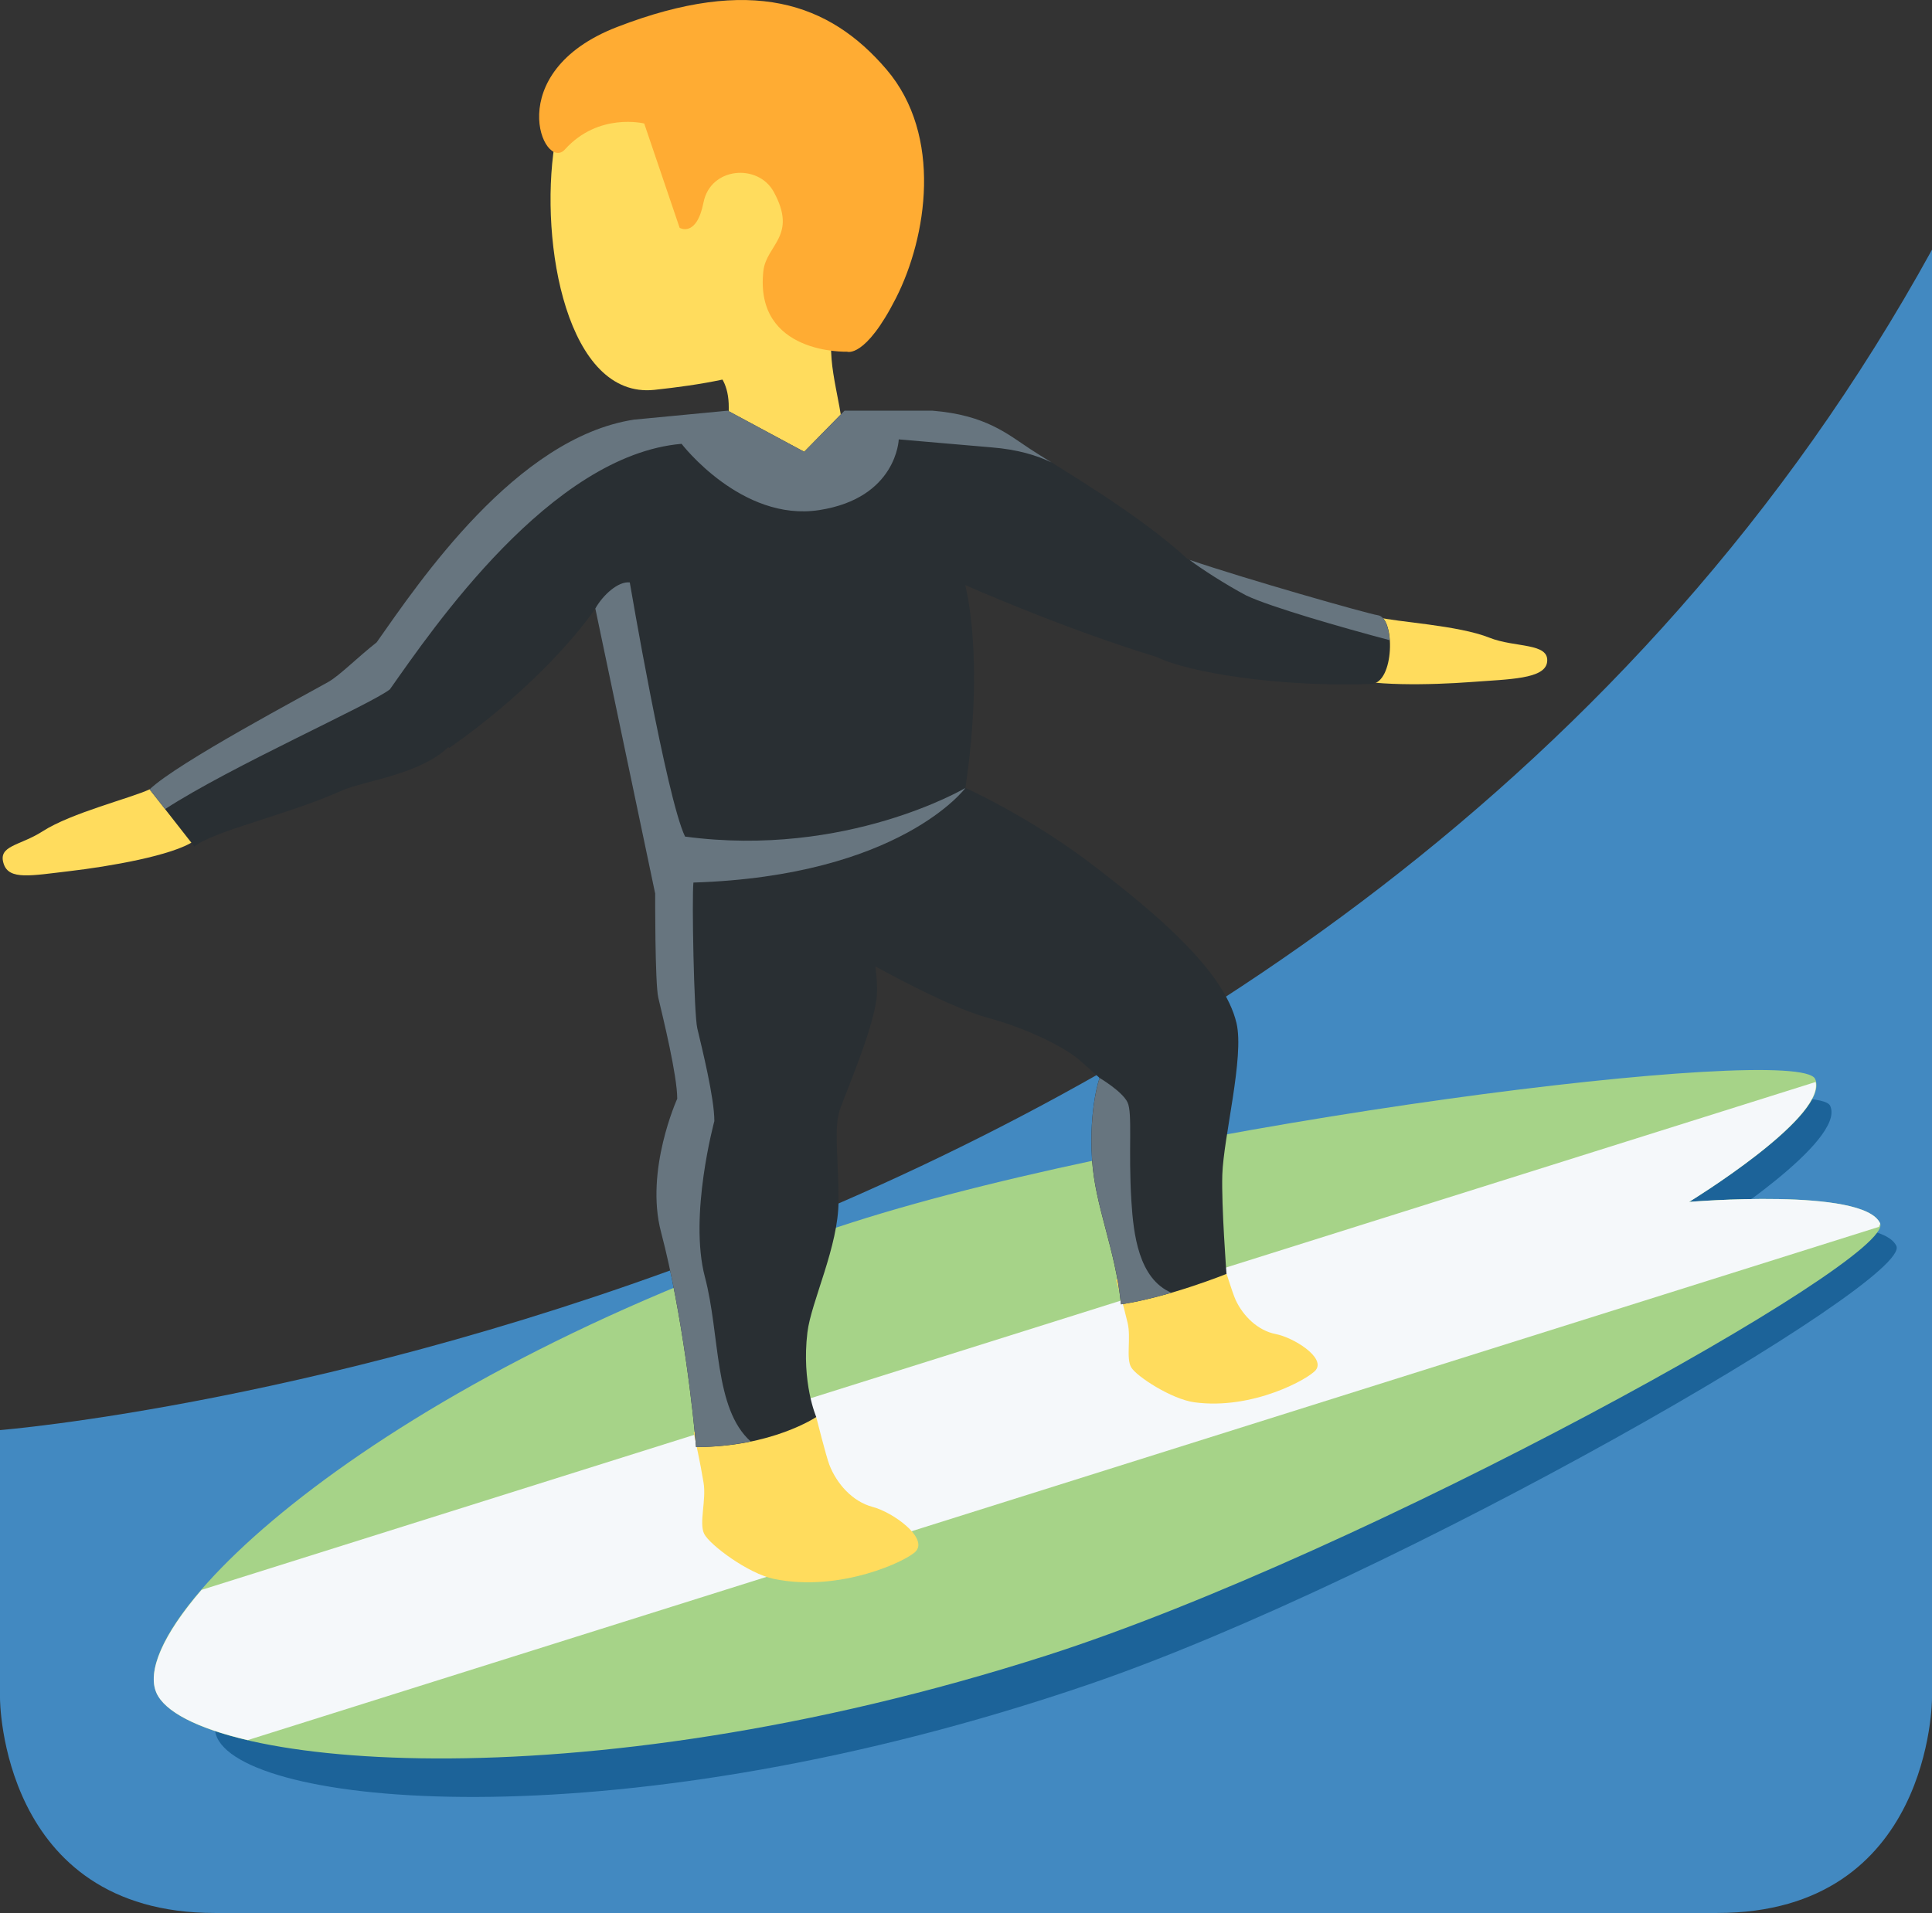 <?xml version="1.0" encoding="UTF-8" standalone="no"?>
<svg
   xmlns:dc="http://purl.org/dc/elements/1.1/"
   xmlns:cc="http://creativecommons.org/ns#"
   xmlns:rdf="http://www.w3.org/1999/02/22-rdf-syntax-ns#"
   xmlns:svg="http://www.w3.org/2000/svg"
   xmlns="http://www.w3.org/2000/svg"
   xmlns:sodipodi="http://sodipodi.sourceforge.net/DTD/sodipodi-0.dtd"
   xmlns:inkscape="http://www.inkscape.org/namespaces/inkscape"
   viewBox="0 0 36 35.654"
   id="svg2"
   version="1.1"
   inkscape:version="0.91 r13725"
   sodipodi:docname="1f3c4.svg"
   width="36"
   height="35.654">
  <rect x="0" y="0" width="36" height="35.654" fill="#333333" stroke="none"/>
  <defs
     id="defs28" />
  <sodipodi:namedview
     pagecolor="#ffffff"
     bordercolor="#666666"
     borderopacity="1"
     objecttolerance="10"
     gridtolerance="10"
     guidetolerance="10"
     inkscape:pageopacity="0"
     inkscape:pageshadow="2"
     inkscape:window-width="640"
     inkscape:window-height="480"
     id="namedview26"
     showgrid="false"
     inkscape:zoom="6.5555556"
     inkscape:cx="18"
     inkscape:cy="18"
     inkscape:window-x="0"
     inkscape:window-y="0"
     inkscape:window-maximized="0"
     inkscape:current-layer="svg2" />
  <path
     d="m 36,4.654 0,27 c 0,0 0,4 -4,4 l -28,0 c -4,0 -4,-4 -4,-4 l 0,-5 c 0,0 25,-2 36,-22 z"
     id="path4"
     inkscape:connector-curvature="0"
     style="fill:#4289c1" />
  <path
     d="m 31.844,22.897 c 0,0 2.565,-1.635 2.258,-2.288 -0.309,-0.654 -11.778,0.99 -17.528,2.954 -8.627,2.947 -13.144,7.522 -12.526,8.828 0.617,1.306 7.602,1.953 16.228,-0.993 5.752,-1.964 15.368,-7.524 15.06,-8.177 -0.309,-0.653 -3.492,-0.324 -3.492,-0.324 z"
     id="path6"
     inkscape:connector-curvature="0"
     style="fill:#1c6399" />
  <path
     d="m 31.474,22.401 c 0,0 2.65,-1.619 2.349,-2.291 -0.303,-0.673 -12.042,0.782 -17.949,2.675 -8.864,2.841 -13.563,7.424 -12.958,8.769 0.605,1.345 7.723,2.141 16.585,-0.699 5.91,-1.893 15.833,-7.383 15.532,-8.055 -0.303,-0.673 -3.559,-0.399 -3.559,-0.399 z"
     id="path8"
     inkscape:connector-curvature="0"
     style="fill:#a6d388" />
  <path
     d="m 31.474,22.401 c 0,0 2.507,-1.534 2.358,-2.235 l -30.076,9.466 c -0.722,0.837 -1.019,1.523 -0.84,1.922 0.156,0.348 0.755,0.657 1.7,0.878 l 30.395,-9.566 c 0.003,-0.02 0.029,-0.051 0.022,-0.066 -0.303,-0.673 -3.559,-0.399 -3.559,-0.399 z"
     id="path10"
     inkscape:connector-curvature="0"
     style="fill:#f5f8fa" />
  <path
     d="m 2.789,14.711 c -0.354,0.166 -1.458,0.438 -1.992,0.781 -0.432,0.278 -0.845,0.262 -0.727,0.612 0.102,0.302 0.508,0.216 1.227,0.132 0.719,-0.084 1.929,-0.289 2.325,-0.566 l -0.833,-0.959 z m 22.862,-3.211 c 0.379,0.095 1.515,0.151 2.104,0.386 0.477,0.19 1.122,0.088 1.073,0.455 -0.043,0.316 -0.701,0.317 -1.422,0.371 -0.722,0.054 -1.949,0.085 -2.39,-0.113 l 0.635,-1.099 z M 14.698,0.651 c -1.593,-0.627 -4.077,0.182 -4.365,2.043 -0.287,1.848 0.239,4.747 1.863,4.572 1.702,-0.184 3.448,-0.554 4.138,-2.307 0.69,-1.752 -0.043,-3.681 -1.636,-4.308 z"
     id="path12"
     inkscape:connector-curvature="0"
     style="fill:#ffdc5d" />
  <path
     d="m 15.882,5.411 c 2.318,-2.723 -3.266,-2.458 -3.266,-2.458 -1.057,0.038 -0.329,1.799 -0.827,2.761 -0.341,0.665 1.095,1.018 1.095,1.018 0,0 0.659,-0.01 0.694,0.79 l 0,0.007 c 0.008,0.204 -0.013,0.445 -0.108,0.769 -0.473,1.601 1.677,2.582 2.149,0.978 0.187,-0.635 0.114,-1.193 0.02,-1.708 l -0.009,-0.046 c -0.144,-0.766 -0.322,-1.438 0.252,-2.111 z"
     id="path14"
     inkscape:connector-curvature="0"
     style="fill:#ffdc5d" />
  <path
     d="M 16.518,1.294 C 15.457,0.052 13.998,-0.463 11.499,0.503 9.316,1.347 10.133,3.223 10.527,2.785 c 0.628,-0.696 1.477,-0.483 1.477,-0.483 l 0.66,1.944 c 0,0 0.314,0.189 0.445,-0.473 0.131,-0.662 1.017,-0.729 1.308,-0.198 0.452,0.826 -0.139,0.984 -0.193,1.478 -0.17,1.562 1.56,1.502 1.56,1.502 0,0 0.337,0.132 0.912,-1.001 0.575,-1.132 0.876,-3.027 -0.178,-4.26 z"
     id="path16"
     inkscape:connector-curvature="0"
     style="fill:#ffac33" />
  <path
     d="m 16.261,28.086 c -0.378,-0.1 -0.67,-0.432 -0.807,-0.785 -0.059,-0.152 -0.245,-0.89 -0.245,-0.89 l -2.284,0.284 c 0.043,0.214 0.114,0.512 0.185,0.94 0.054,0.324 -0.089,0.753 0.012,0.954 0.101,0.201 0.817,0.74 1.301,0.839 1.237,0.255 2.491,-0.342 2.644,-0.517 0.223,-0.254 -0.427,-0.725 -0.806,-0.825 z m 7.51,-3.222 c -0.334,-0.065 -0.607,-0.336 -0.746,-0.634 -0.06,-0.129 -0.22,-0.651 -0.22,-0.651 l -2.009,0.274 c 0.05,0.183 0.129,0.438 0.216,0.804 0.066,0.278 -0.033,0.659 0.066,0.827 0.099,0.169 0.752,0.594 1.178,0.652 1.088,0.148 2.141,-0.443 2.264,-0.604 0.177,-0.233 -0.415,-0.603 -0.749,-0.668 z"
     id="path18"
     inkscape:connector-curvature="0"
     style="fill:#ffdc5d" />
  <path
     d="m 25.676,11.466 c -0.242,-0.036 -2.877,-0.731 -3.554,-1.052 -0.903,-0.841 -2.483,-1.754 -2.919,-2.042 -0.436,-0.288 -0.837,-0.637 -1.828,-0.718 l -1.639,0 -0.751,0.766 -1.425,-0.766 -1.748,0.167 c -2.198,0.338 -4,3.024 -4.794,4.151 -0.36,0.283 -0.685,0.614 -0.896,0.735 -0.389,0.223 -2.813,1.505 -3.334,2.005 l 0.836,1.068 c 0.312,-0.281 1.748,-0.596 2.748,-1.046 0.396,-0.178 1.452,-0.296 1.982,-0.81 l 0.017,0.017 c 1.396,-0.979 2.326,-2.021 2.722,-2.599 l 1.115,5.312 c 0,0 -0.005,1.674 0.058,1.94 0.088,0.372 0.353,1.449 0.353,1.884 0,0 -0.606,1.335 -0.302,2.484 0.403,1.529 0.611,3.468 0.653,4.008 1.412,0 2.24,-0.56 2.24,-0.56 0,0 -0.278,-0.638 -0.165,-1.577 0.069,-0.572 0.58,-1.601 0.58,-2.45 0,-0.849 -0.095,-1.367 0.031,-1.719 0.126,-0.352 0.601,-1.452 0.677,-2.052 0.02,-0.162 0.008,-0.374 -0.022,-0.6 0.534,0.292 1.493,0.792 2.084,0.954 0.849,0.232 1.494,0.595 1.718,0.79 0.224,0.195 0.376,0.335 0.376,0.335 0,0 -0.201,0.557 -0.141,1.516 0.055,0.877 0.433,1.658 0.54,2.703 0.893,-0.133 1.966,-0.567 1.966,-0.567 0,0 -0.096,-1.268 -0.078,-1.848 0.023,-0.706 0.412,-2.193 0.265,-2.824 -0.229,-0.981 -1.5,-2.047 -2.677,-2.948 -1.177,-0.901 -2.375,-1.438 -2.375,-1.438 0.365,-2.469 -0.005,-3.781 -0.005,-3.781 0,0 1.81,0.804 3.578,1.344 0.577,0.285 2.27,0.562 3.989,0.5 0.432,-0.016 0.452,-1.233 0.125,-1.282 z"
     id="path20"
     inkscape:connector-curvature="0"
     style="fill:#292f33" />
  <path
     d="m 7.265,12.848 c 0.795,-1.126 2.994,-4.365 5.435,-4.576 0,0 1.118,1.459 2.565,1.235 1.447,-0.224 1.482,-1.318 1.482,-1.318 l 1.727,0.149 c 0.494,0.04 0.841,0.148 1.12,0.281 -0.163,-0.101 -0.304,-0.189 -0.391,-0.246 -0.435,-0.287 -0.837,-0.638 -1.828,-0.719 l -1.639,0 -0.751,0.766 -1.425,-0.766 -1.748,0.167 c -2.198,0.338 -4,3.024 -4.794,4.151 -0.36,0.283 -0.685,0.614 -0.896,0.735 -0.389,0.223 -2.813,1.505 -3.334,2.005 l 0.288,0.368 c 1.224,-0.797 3.829,-1.949 4.189,-2.232 z m 15.956,-1.75 c 0.453,0.215 1.771,0.594 2.674,0.834 -0.016,-0.24 -0.089,-0.446 -0.219,-0.465 -0.2,-0.03 -2.502,-0.686 -3.513,-1.033 0.212,0.162 0.682,0.465 1.058,0.664 z m -2.139,11.291 c -0.06,-0.958 0.024,-1.639 -0.072,-1.843 -0.096,-0.204 -0.52,-0.455 -0.52,-0.455 0,0 -0.201,0.557 -0.141,1.516 0.055,0.877 0.433,1.658 0.54,2.703 0.309,-0.046 0.638,-0.128 0.938,-0.216 -0.613,-0.262 -0.707,-1.099 -0.745,-1.705 z"
     id="path22"
     inkscape:connector-curvature="0"
     style="fill:#67757f" />
  <path
     d="m 13.135,23.801 c -0.303,-1.149 0.176,-2.906 0.176,-2.906 0,-0.435 -0.23,-1.357 -0.318,-1.729 -0.063,-0.266 -0.103,-2.438 -0.072,-2.717 3.859,-0.123 5.068,-1.763 5.068,-1.763 0,0 -2.21,1.309 -5.224,0.906 -0.347,-0.718 -1.03,-4.737 -1.03,-4.737 -0.213,-0.025 -0.499,0.231 -0.642,0.487 l 1.115,5.312 c 0,0 -0.005,1.674 0.058,1.94 0.088,0.372 0.353,1.449 0.353,1.884 0,0 -0.606,1.335 -0.302,2.484 0.403,1.529 0.611,3.468 0.653,4.008 0.386,0 0.724,-0.044 1.018,-0.104 -0.688,-0.618 -0.566,-1.979 -0.853,-3.065 z"
     id="path24"
     inkscape:connector-curvature="0"
     style="fill:#67757f" />
</svg>
